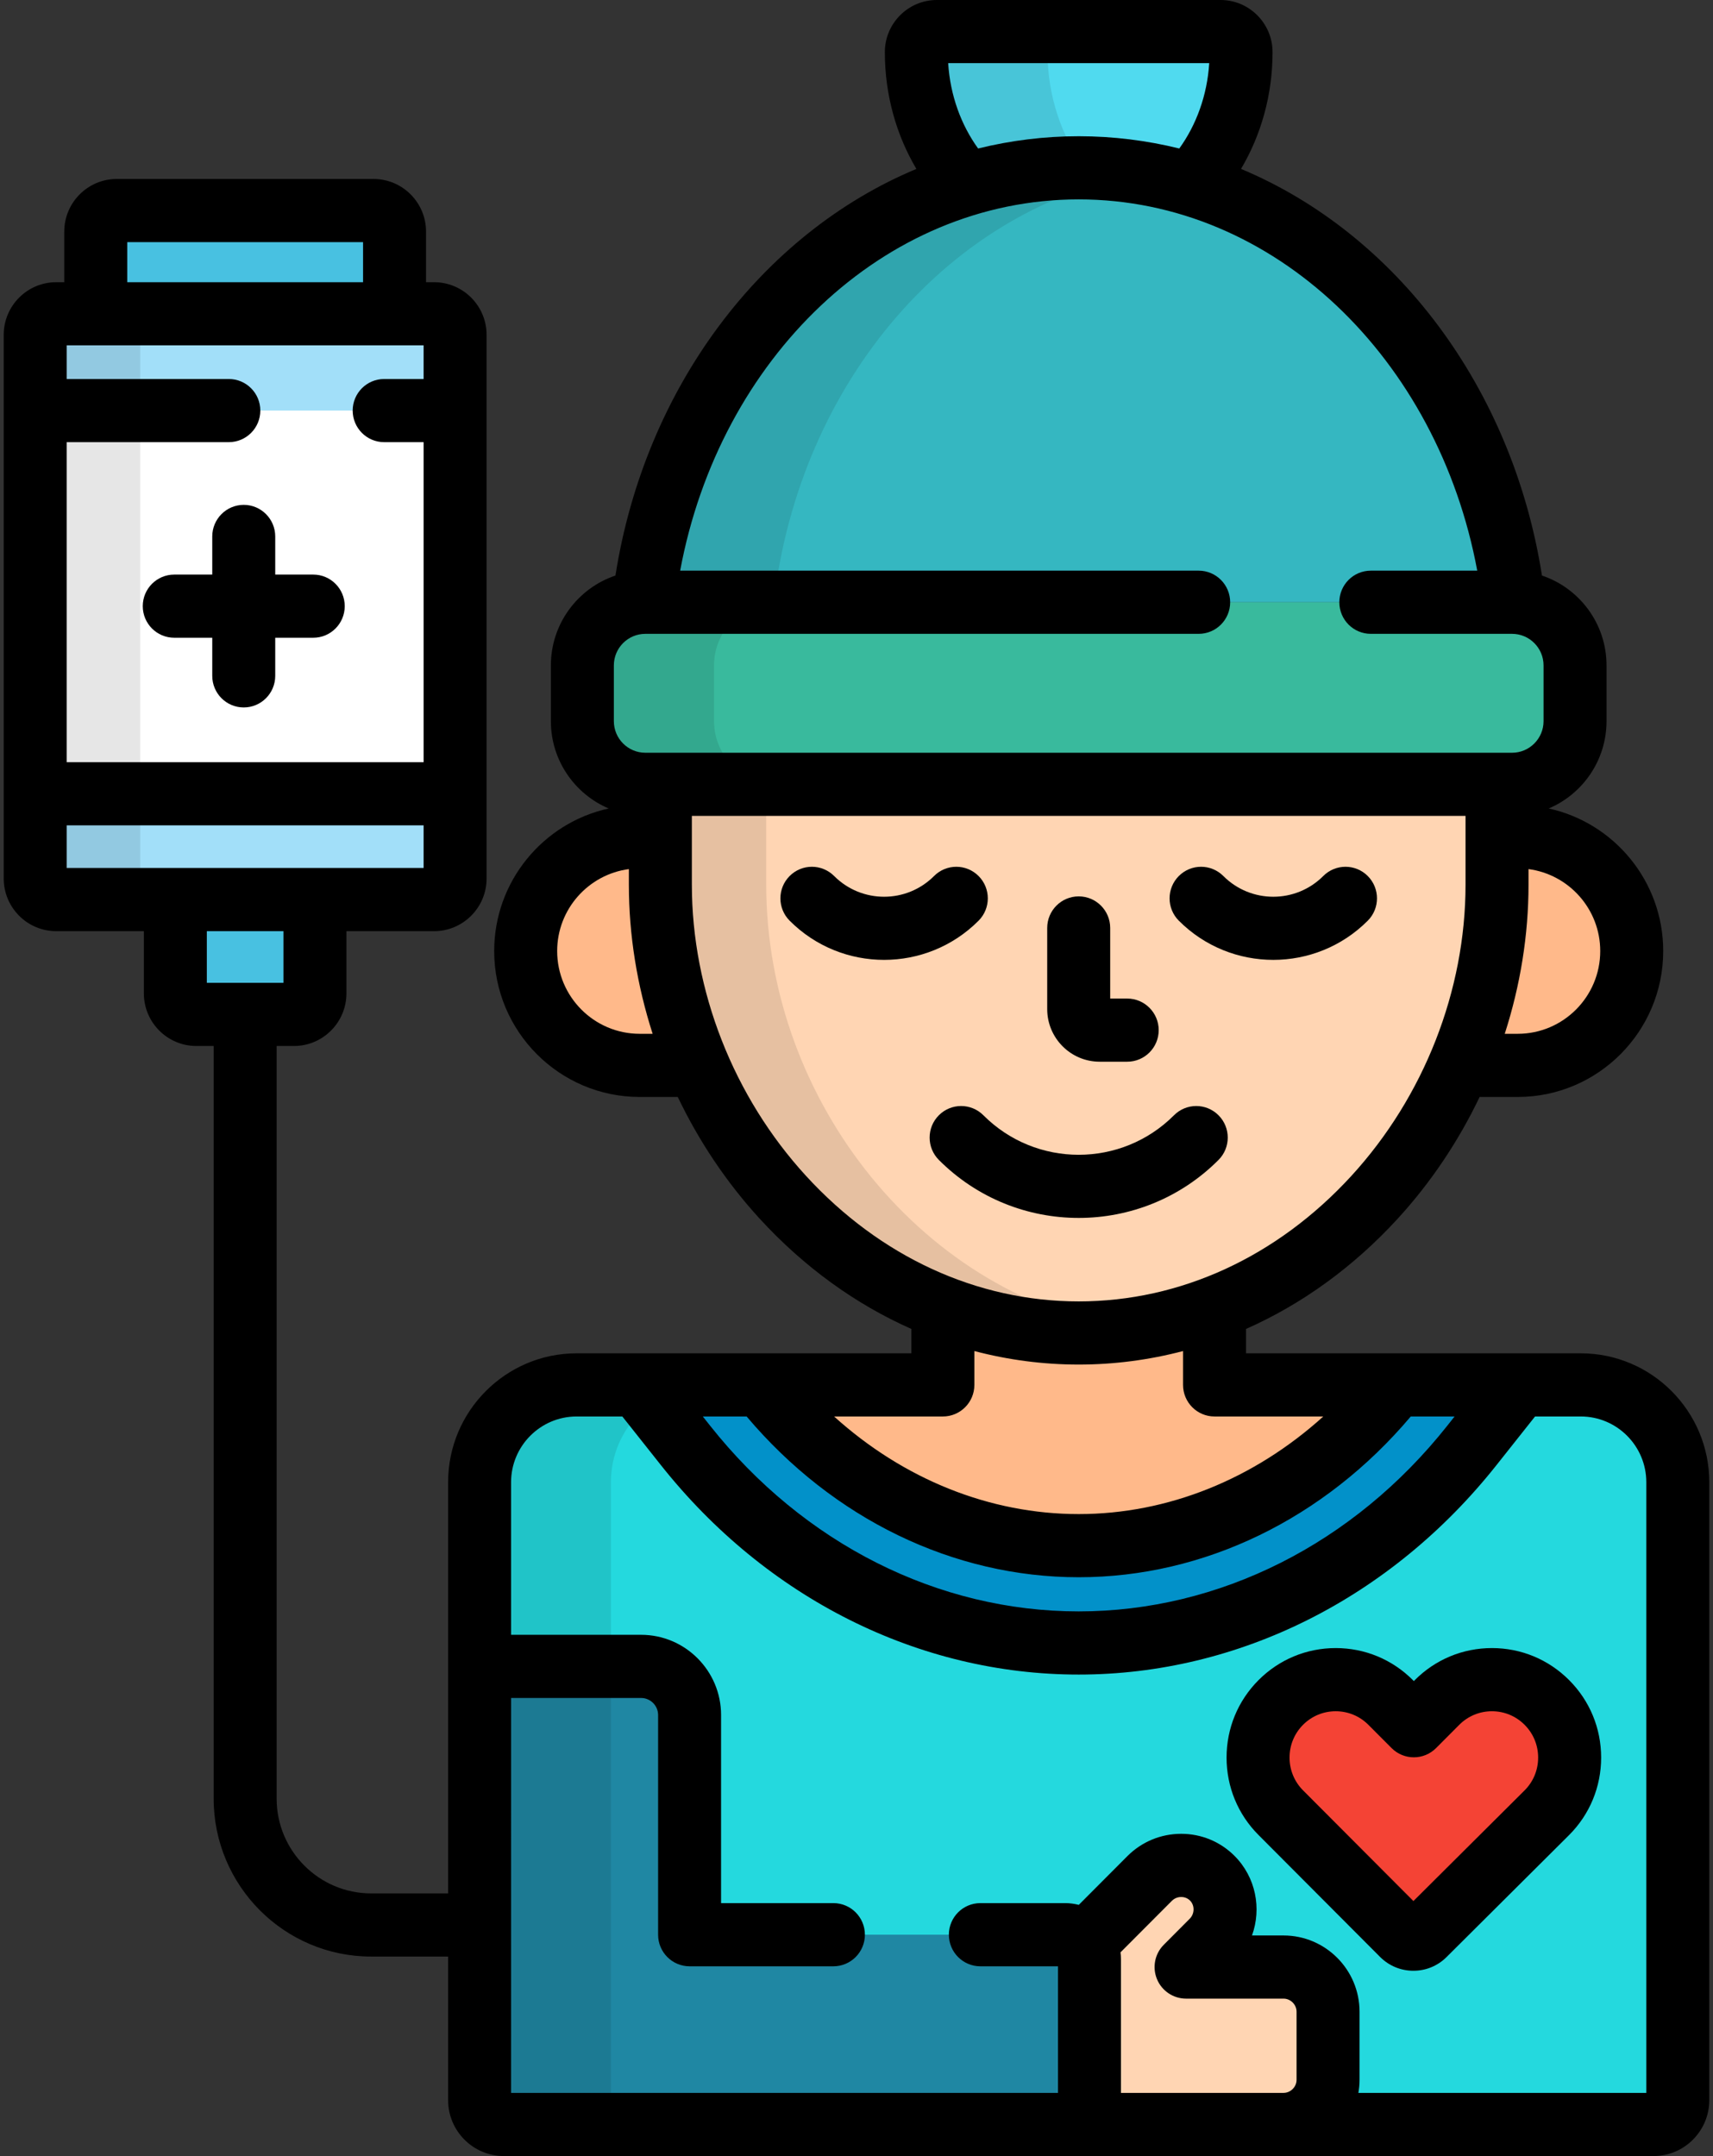 <?xml version="1.0" encoding="UTF-8"?>
<svg width="89px" height="112px" viewBox="0 0 89 112" version="1.1" xmlns="http://www.w3.org/2000/svg" xmlns:xlink="http://www.w3.org/1999/xlink">
    <rect x="0" y="0" width="89" height="112" fill="#333333" stroke="none"/>
    <!-- Generator: Sketch 51.1 (57501) - http://www.bohemiancoding.com/sketch -->
    <title>patient (2)</title>
    <desc>Created with Sketch.</desc>
    <defs></defs>
    <g id="Page-1" stroke="none" stroke-width="1" fill="none" fill-rule="evenodd">
        <g id="healthcare_industry" transform="translate(-1173, -1098)" fill-rule="nonzero">
            <g id="Group-80" transform="translate(240, 861)">
                <g id="Group-31" transform="translate(3, 0)">
                    <g id="Group-30" transform="translate(852, 68)">
                        <g id="Group-7" transform="translate(69, 0)">
                            <g id="Group-19" transform="translate(9, 169)">
                                <g id="patient-(2)">
                                    <path d="M20.499,16.3 L20.499,12.031 C20.499,11.43 20.008,10.938 19.408,10.938 L6.066,10.938 C5.466,10.938 4.975,11.43 4.975,12.031 L4.975,16.3 L20.499,16.3 Z" id="Shape" fill="#48C1E1"></path>
                                    <path d="M82.131,71.942 L72.525,71.942 C68.539,76.969 62.634,80.293 56.044,80.293 C49.455,80.293 43.55,76.969 39.564,71.942 L29.958,71.942 C27.179,71.942 24.918,74.209 24.918,76.996 L24.918,109.095 C24.918,109.793 25.482,110.359 26.178,110.359 L85.911,110.359 C86.607,110.359 87.171,109.793 87.171,109.095 L87.171,76.997 C87.171,74.209 84.91,71.942 82.131,71.942 Z" id="Shape" fill="#24D9DE"></path>
                                    <path d="M66.687,102.183 L61.623,102.183 L62.969,100.833 C63.868,99.931 63.875,98.462 62.984,97.568 C62.092,96.674 60.627,96.681 59.727,97.583 L56.334,100.986 C56.502,101.201 56.604,101.471 56.604,101.766 L56.604,110.359 L66.687,110.359 C67.96,110.359 69,109.316 69,108.04 L69,104.503 C69,103.227 67.96,102.183 66.687,102.183 Z" id="Shape" fill="#FFD5B3"></path>
                                    <path d="M55.344,100.502 L35.828,100.502 L35.828,89.091 C35.828,87.698 34.697,86.564 33.307,86.564 L27.438,86.564 C26.048,86.564 24.917,87.698 24.917,89.091 L24.917,109.096 C24.917,109.793 25.482,110.359 26.178,110.359 L56.604,110.359 L56.604,101.766 C56.604,101.068 56.039,100.502 55.344,100.502 Z" id="Shape" fill="#1F87A3"></path>
                                    <path d="M33.124,71.942 L35.619,75.088 C40.789,81.608 48.234,85.348 56.044,85.348 C63.855,85.348 71.3,81.608 76.47,75.088 L78.965,71.942 L33.124,71.942 Z" id="Shape" fill="#0291C9"></path>
                                    <g id="Group" opacity="0.1" transform="translate(24.868, 71.75)" fill="#000000">
                                        <path d="M6.871,37.346 L6.871,5.247 C6.871,2.459 9.133,0.192 11.912,0.192 L5.091,0.192 C2.311,0.192 0.05,2.46 0.05,5.247 L0.05,37.346 C0.05,38.043 0.614,38.609 1.31,38.609 L8.132,38.609 C7.436,38.609 6.871,38.043 6.871,37.346 Z" id="Shape"></path>
                                    </g>
                                    <path d="M73.433,100.734 C73.216,100.734 73.012,100.65 72.858,100.496 L66.543,94.163 C65.782,93.399 65.363,92.383 65.363,91.301 C65.363,90.219 65.782,89.202 66.543,88.439 C67.306,87.674 68.319,87.253 69.398,87.253 C70.476,87.253 71.489,87.674 72.252,88.439 L73.456,89.646 L74.661,88.439 C75.423,87.674 76.437,87.253 77.515,87.253 C78.593,87.253 79.607,87.674 80.369,88.439 C81.132,89.203 81.551,90.22 81.551,91.301 C81.551,92.382 81.132,93.398 80.369,94.163 L74.005,100.498 C73.853,100.65 73.649,100.734 73.433,100.734 Z" id="Shape" fill="#F44335"></path>
                                    <path d="M56.044,8.718 C58.052,8.718 60,9.015 61.855,9.571 C63.47,7.843 64.48,5.407 64.48,2.708 C64.48,2.119 64.003,1.641 63.415,1.641 L48.674,1.641 C48.086,1.641 47.609,2.119 47.609,2.708 C47.609,5.406 48.619,7.843 50.234,9.571 C52.089,9.015 54.036,8.718 56.044,8.718 Z" id="Shape" fill="#50DAEF"></path>
                                    <path d="M56.044,8.718 C56.148,8.718 56.25,8.72 56.353,8.722 C55.152,7.085 54.425,4.992 54.425,2.709 C54.425,2.119 54.902,1.641 55.49,1.641 L48.674,1.641 C48.086,1.641 47.609,2.119 47.609,2.709 C47.609,5.407 48.619,7.843 50.234,9.571 C52.089,9.015 54.036,8.718 56.044,8.718 Z" id="Shape" fill="#000000" opacity="0.1"></path>
                                    <g id="Group" transform="translate(27.267, 43.312)" fill="#FFB98A">
                                        <path d="M35.834,24.615 C33.621,25.464 31.248,25.932 28.777,25.932 C26.307,25.932 23.933,25.464 21.72,24.615 L21.72,28.629 L12.297,28.629 C16.283,33.656 22.187,36.981 28.777,36.981 C35.367,36.981 41.271,33.656 45.257,28.629 L35.834,28.629 L35.834,24.615 Z" id="Shape"></path>
                                        <path d="M7.042,2.642 L7.042,0.152 L5.968,0.152 C2.697,0.152 0.045,2.812 0.045,6.092 C0.045,9.372 2.697,12.031 5.968,12.031 L8.99,12.031 C7.74,9.115 7.042,5.923 7.042,2.642 Z" id="Shape"></path>
                                        <path d="M51.587,0.152 L50.512,0.152 L50.512,2.642 C50.512,5.922 49.815,9.114 48.564,12.031 L51.587,12.031 C54.858,12.031 57.509,9.372 57.509,6.092 C57.509,2.811 54.858,0.152 51.587,0.152 Z" id="Shape"></path>
                                    </g>
                                    <path d="M34.309,40.744 L34.309,45.955 C34.309,58.216 44.04,69.244 56.044,69.244 C68.048,69.244 77.779,58.215 77.779,45.955 L77.779,40.744 L34.309,40.744 Z" id="Shape" fill="#FFD5B3"></path>
                                    <g id="Group" opacity="0.1" transform="translate(34.248, 40.688)" fill="#000000">
                                        <path d="M5.562,5.267 L5.562,0.056 L0.062,0.056 L0.062,5.267 C0.062,17.528 9.793,28.557 21.797,28.557 C22.729,28.557 23.646,28.49 24.547,28.362 C13.842,26.837 5.562,16.576 5.562,5.267 Z" id="Shape"></path>
                                    </g>
                                    <path d="M9.11,46.73 L9.11,51.602 C9.11,52.204 9.601,52.696 10.201,52.696 L15.273,52.696 C15.873,52.696 16.363,52.204 16.363,51.602 L16.363,46.73 L9.11,46.73 Z" id="Shape" fill="#48C1E1"></path>
                                    <path d="M23.645,45.636 C23.645,46.238 23.154,46.73 22.554,46.73 L2.919,46.73 C2.319,46.73 1.829,46.238 1.829,45.636 L1.829,17.394 C1.829,16.792 2.319,16.3 2.919,16.3 L22.554,16.3 C23.154,16.3 23.645,16.792 23.645,17.394 L23.645,45.636 Z" id="Shape" fill="#A2DFF9"></path>
                                    <rect id="Rectangle-path" fill="#FFFFFF" x="1.828" y="21.328" width="21.816" height="19.906"></rect>
                                    <g id="Group" opacity="0.1" transform="translate(1.745, 16.188)" fill="#000000">
                                        <path d="M5.54,29.449 L5.54,1.206 C5.54,0.605 6.03,0.113 6.63,0.113 L1.174,0.113 C0.574,0.113 0.084,0.605 0.084,1.206 L0.084,29.449 C0.084,30.05 0.574,30.543 1.174,30.543 L6.63,30.543 C6.03,30.543 5.54,30.05 5.54,29.449 Z" id="Shape"></path>
                                    </g>
                                    <path d="M33.529,31.285 L78.56,31.285 C78.591,31.285 78.622,31.289 78.653,31.29 C77.17,18.548 67.614,8.718 56.045,8.718 C44.476,8.718 34.919,18.548 33.436,31.29 C33.467,31.289 33.498,31.285 33.529,31.285 Z" id="Shape" fill="#35B7C1"></path>
                                    <path d="M33.529,31.285 L40.201,31.285 C41.539,19.812 49.422,10.7 59.427,9.003 C58.323,8.816 57.194,8.718 56.044,8.718 C44.475,8.718 34.919,18.548 33.436,31.29 C33.467,31.289 33.498,31.285 33.529,31.285 Z" id="Shape" fill="#000000" opacity="0.1"></path>
                                    <path d="M81.832,37.462 C81.832,39.267 80.359,40.744 78.56,40.744 L33.529,40.744 C31.73,40.744 30.257,39.267 30.257,37.462 L30.257,34.566 C30.257,32.762 31.73,31.285 33.529,31.285 L78.56,31.285 C80.359,31.285 81.832,32.762 81.832,34.566 L81.832,37.462 Z" id="Shape" fill="#39BA9D"></path>
                                    <g id="Group" opacity="0.1" transform="translate(30.103, 31.281)" fill="#000000">
                                        <path d="M6.995,6.181 L6.995,3.285 C6.995,1.48 8.468,0.004 10.267,0.004 L3.426,0.004 C1.627,0.004 0.154,1.48 0.154,3.285 L0.154,6.181 C0.154,7.986 1.627,9.462 3.426,9.462 L10.267,9.462 C8.468,9.462 6.995,7.986 6.995,6.181 Z" id="Shape"></path>
                                    </g>
                                    <path d="M82.131,70.301 L64.738,70.301 L64.738,69.035 C67.638,67.751 70.314,65.82 72.618,63.308 C74.345,61.423 75.777,59.281 76.875,56.984 L78.854,56.984 C83.022,56.984 86.413,53.584 86.413,49.404 C86.413,45.778 83.861,42.74 80.464,41.998 C82.227,41.251 83.468,39.499 83.468,37.462 L83.468,34.566 C83.468,32.396 82.06,30.552 80.113,29.898 C78.582,20.138 72.516,12.13 64.478,8.775 C65.512,7.029 66.116,4.946 66.116,2.708 C66.116,1.215 64.904,5.68434189e-14 63.415,5.68434189e-14 L48.674,5.68434189e-14 C47.185,5.68434189e-14 45.973,1.215 45.973,2.708 C45.973,4.946 46.577,7.029 47.611,8.775 C39.573,12.13 33.507,20.138 31.976,29.898 C30.029,30.552 28.621,32.396 28.621,34.566 L28.621,37.462 C28.621,39.499 29.862,41.251 31.625,41.998 C28.228,42.74 25.676,45.778 25.676,49.404 C25.676,53.584 29.067,56.984 33.235,56.984 L35.214,56.984 C36.312,59.281 37.744,61.423 39.471,63.308 C41.775,65.82 44.452,67.751 47.351,69.035 L47.351,70.301 L29.958,70.301 C26.277,70.301 23.282,73.305 23.282,76.996 L23.282,98.356 L19.281,98.356 C16.575,98.356 14.373,96.148 14.373,93.434 L14.373,54.336 L15.273,54.336 C16.776,54.336 17.999,53.11 17.999,51.602 L17.999,48.371 L22.554,48.371 C24.058,48.371 25.281,47.144 25.281,45.636 L25.281,17.394 C25.281,15.886 24.058,14.66 22.554,14.66 L22.135,14.66 L22.135,12.031 C22.135,10.523 20.912,9.297 19.408,9.297 L6.066,9.297 C4.562,9.297 3.339,10.523 3.339,12.031 L3.339,14.66 L2.919,14.66 C1.416,14.66 0.193,15.886 0.193,17.394 L0.193,45.636 C0.193,47.144 1.416,48.371 2.919,48.371 L7.474,48.371 L7.474,51.602 C7.474,53.11 8.697,54.336 10.201,54.336 L11.101,54.336 L11.101,93.434 C11.101,97.958 14.77,101.637 19.281,101.637 L23.282,101.637 L23.282,109.096 C23.282,110.697 24.581,112 26.178,112 L85.911,112 C87.508,112 88.807,110.697 88.807,109.096 L88.807,76.997 C88.807,73.305 85.812,70.301 82.131,70.301 Z M3.465,22.969 L11.888,22.969 C12.792,22.969 13.525,22.234 13.525,21.328 C13.525,20.422 12.792,19.688 11.888,19.688 L3.465,19.688 L3.465,17.941 L22.009,17.941 L22.009,19.688 L19.96,19.688 C19.056,19.688 18.324,20.422 18.324,21.328 C18.324,22.234 19.056,22.969 19.96,22.969 L22.009,22.969 L22.009,39.594 L3.465,39.594 L3.465,22.969 Z M6.611,12.578 L18.863,12.578 L18.863,14.66 L6.611,14.66 L6.611,12.578 Z M3.465,42.875 L22.009,42.875 L22.009,45.089 L3.465,45.089 L3.465,42.875 Z M10.746,48.371 L14.727,48.371 L14.727,51.055 L10.746,51.055 L10.746,48.371 Z M38.792,73.582 C43.283,78.899 49.527,81.933 56.044,81.933 C62.562,81.933 68.806,78.899 73.297,73.582 L75.574,73.582 L75.19,74.067 C70.332,80.193 63.353,83.707 56.044,83.707 C48.735,83.707 41.757,80.193 36.899,74.067 L36.515,73.582 L38.792,73.582 Z M83.141,49.404 C83.141,51.775 81.218,53.703 78.854,53.703 L78.18,53.703 C78.988,51.196 79.415,48.575 79.415,45.955 L79.415,45.147 C81.514,45.423 83.141,47.225 83.141,49.404 Z M49.263,3.281 L62.826,3.281 C62.72,4.96 62.152,6.493 61.271,7.714 C59.586,7.298 57.838,7.077 56.044,7.077 C54.251,7.077 52.503,7.298 50.818,7.714 C49.936,6.493 49.369,4.96 49.263,3.281 Z M56.044,10.358 C66.199,10.358 74.707,18.638 76.751,29.644 L71.222,29.644 C70.318,29.644 69.586,30.379 69.586,31.285 C69.586,32.191 70.318,32.926 71.222,32.926 L78.56,32.926 C79.462,32.926 80.196,33.661 80.196,34.566 L80.196,37.462 C80.196,38.367 79.462,39.103 78.56,39.103 L33.529,39.103 C32.627,39.103 31.893,38.367 31.893,37.462 L31.893,34.566 C31.893,33.661 32.627,32.926 33.529,32.926 L62.278,32.926 C63.182,32.926 63.914,32.191 63.914,31.285 C63.914,30.379 63.182,29.644 62.278,29.644 L35.338,29.644 C37.382,18.638 45.89,10.358 56.044,10.358 Z M33.235,53.703 C30.871,53.703 28.948,51.775 28.948,49.404 C28.948,47.225 30.575,45.424 32.673,45.147 L32.673,45.955 C32.673,48.575 33.101,51.196 33.908,53.703 L33.235,53.703 Z M41.88,61.087 C38.109,56.974 35.946,51.458 35.946,45.954 L35.946,42.384 L76.143,42.384 L76.143,45.954 C76.143,51.458 73.98,56.974 70.209,61.087 C66.356,65.289 61.325,67.604 56.044,67.604 C50.763,67.604 45.733,65.289 41.88,61.087 Z M56.044,70.885 C57.889,70.885 59.706,70.645 61.466,70.183 L61.466,71.942 C61.466,72.848 62.198,73.582 63.102,73.582 L68.753,73.582 C65.15,76.838 60.669,78.652 56.045,78.652 C51.42,78.652 46.939,76.838 43.336,73.582 L48.988,73.582 C49.891,73.582 50.624,72.848 50.624,71.942 L50.624,70.183 C52.383,70.645 54.199,70.885 56.044,70.885 Z M60.112,102.811 C60.365,103.423 60.962,103.823 61.623,103.823 L66.687,103.823 C67.054,103.823 67.364,104.134 67.364,104.503 L67.364,108.04 C67.364,108.408 67.054,108.719 66.687,108.719 L58.24,108.719 L58.24,101.766 C58.24,101.648 58.231,101.532 58.217,101.418 L60.885,98.743 C61.059,98.569 61.263,98.543 61.37,98.543 C61.472,98.543 61.666,98.567 61.828,98.728 C62.079,98.98 62.072,99.413 61.812,99.673 L60.467,101.023 C59.998,101.492 59.858,102.198 60.112,102.811 Z M85.535,108.719 L70.576,108.719 C70.615,108.498 70.636,108.271 70.636,108.04 L70.636,104.503 C70.636,102.319 68.865,100.542 66.687,100.542 L65.048,100.542 C65.553,99.145 65.251,97.521 64.141,96.408 C63.403,95.669 62.419,95.261 61.37,95.261 C60.311,95.261 59.317,95.674 58.571,96.423 L56.049,98.952 C55.822,98.895 55.587,98.861 55.344,98.861 L50.935,98.861 C50.032,98.861 49.299,99.596 49.299,100.502 C49.299,101.408 50.032,102.143 50.935,102.143 L54.968,102.143 L54.968,108.719 L26.553,108.719 L26.554,88.205 L33.307,88.205 C33.795,88.205 34.192,88.602 34.192,89.091 L34.192,100.502 C34.192,101.408 34.924,102.143 35.828,102.143 L43.3,102.143 C44.204,102.143 44.936,101.408 44.936,100.502 C44.936,99.596 44.204,98.861 43.3,98.861 L37.464,98.861 L37.464,89.091 C37.464,86.793 35.599,84.923 33.307,84.923 L26.553,84.923 L26.553,76.997 C26.553,75.114 28.081,73.582 29.958,73.582 L32.334,73.582 L34.338,76.109 C39.82,83.023 47.732,86.989 56.044,86.989 C64.356,86.989 72.268,83.023 77.75,76.109 L79.754,73.582 L82.131,73.582 C84.008,73.582 85.535,75.114 85.535,76.997 L85.535,108.719 Z" id="Shape" fill="#000000"></path>
                                    <path d="M77.515,85.612 C76,85.612 74.575,86.204 73.505,87.278 L73.457,87.327 L73.409,87.278 C72.337,86.204 70.913,85.612 69.398,85.612 C67.883,85.612 66.458,86.204 65.387,87.278 C64.316,88.352 63.727,89.78 63.727,91.301 C63.727,92.821 64.316,94.25 65.387,95.323 L71.703,101.657 C72.166,102.12 72.78,102.375 73.434,102.375 C74.085,102.375 74.698,102.121 75.158,101.662 L81.526,95.323 C82.598,94.249 83.188,92.82 83.188,91.301 C83.188,89.781 82.598,88.352 81.527,87.279 C80.455,86.204 79.03,85.612 77.515,85.612 Z M79.217,92.999 L73.435,98.754 L67.7,93.003 C67.248,92.549 66.999,91.945 66.999,91.301 C66.999,90.657 67.248,90.052 67.7,89.599 C68.154,89.144 68.756,88.894 69.398,88.894 C70.039,88.894 70.642,89.144 71.095,89.599 L72.3,90.807 C72.939,91.447 73.974,91.447 74.613,90.807 L75.818,89.598 C76.271,89.144 76.874,88.894 77.515,88.894 C78.156,88.894 78.759,89.144 79.212,89.599 C79.666,90.053 79.915,90.658 79.915,91.301 C79.915,91.944 79.666,92.548 79.217,92.999 Z" id="Shape" fill="#000000"></path>
                                    <path d="M50.843,45.507 C50.204,44.866 49.168,44.866 48.529,45.507 C47.098,46.942 44.77,46.942 43.339,45.507 C42.7,44.866 41.664,44.866 41.026,45.507 C40.387,46.148 40.387,47.186 41.026,47.827 C42.379,49.184 44.157,49.863 45.934,49.863 C47.712,49.863 49.49,49.184 50.843,47.827 C51.482,47.186 51.482,46.148 50.843,45.507 Z" id="Shape" fill="#000000"></path>
                                    <path d="M66.155,49.863 C67.932,49.863 69.71,49.184 71.063,47.827 C71.702,47.186 71.702,46.148 71.063,45.507 C70.425,44.866 69.389,44.866 68.75,45.507 C67.319,46.942 64.991,46.942 63.56,45.507 C62.921,44.866 61.885,44.866 61.246,45.507 C60.607,46.148 60.607,47.187 61.246,47.827 C62.599,49.184 64.377,49.863 66.155,49.863 Z" id="Shape" fill="#000000"></path>
                                    <path d="M57.135,55.153 L58.565,55.153 C59.468,55.153 60.201,54.419 60.201,53.513 C60.201,52.607 59.468,51.872 58.565,51.872 L57.681,51.872 L57.681,48.205 C57.681,47.299 56.948,46.564 56.044,46.564 C55.141,46.564 54.408,47.299 54.408,48.205 L54.408,52.419 C54.408,53.927 55.632,55.153 57.135,55.153 Z" id="Shape" fill="#000000"></path>
                                    <path d="M63.309,60.255 C63.948,59.614 63.948,58.575 63.309,57.935 C62.67,57.294 61.634,57.294 60.996,57.935 C58.265,60.672 53.823,60.672 51.093,57.935 C50.454,57.294 49.418,57.294 48.779,57.935 C48.14,58.575 48.14,59.614 48.779,60.255 C50.782,62.263 53.413,63.268 56.044,63.268 C58.675,63.268 61.306,62.263 63.309,60.255 Z" id="Shape" fill="#000000"></path>
                                    <path d="M16.275,29.848 L14.3,29.848 L14.3,27.867 C14.3,26.961 13.567,26.226 12.664,26.226 C11.76,26.226 11.028,26.961 11.028,27.867 L11.028,29.848 L9.053,29.848 C8.149,29.848 7.417,30.582 7.417,31.488 C7.417,32.394 8.149,33.129 9.053,33.129 L11.028,33.129 L11.028,35.109 C11.028,36.015 11.76,36.75 12.664,36.75 C13.567,36.75 14.3,36.015 14.3,35.109 L14.3,33.129 L16.275,33.129 C17.179,33.129 17.911,32.394 17.911,31.488 C17.911,30.582 17.179,29.848 16.275,29.848 Z" id="Shape" fill="#000000"></path>
                                </g>
                            </g>
                        </g>
                    </g>
                </g>
            </g>
        </g>
    </g>
</svg>
